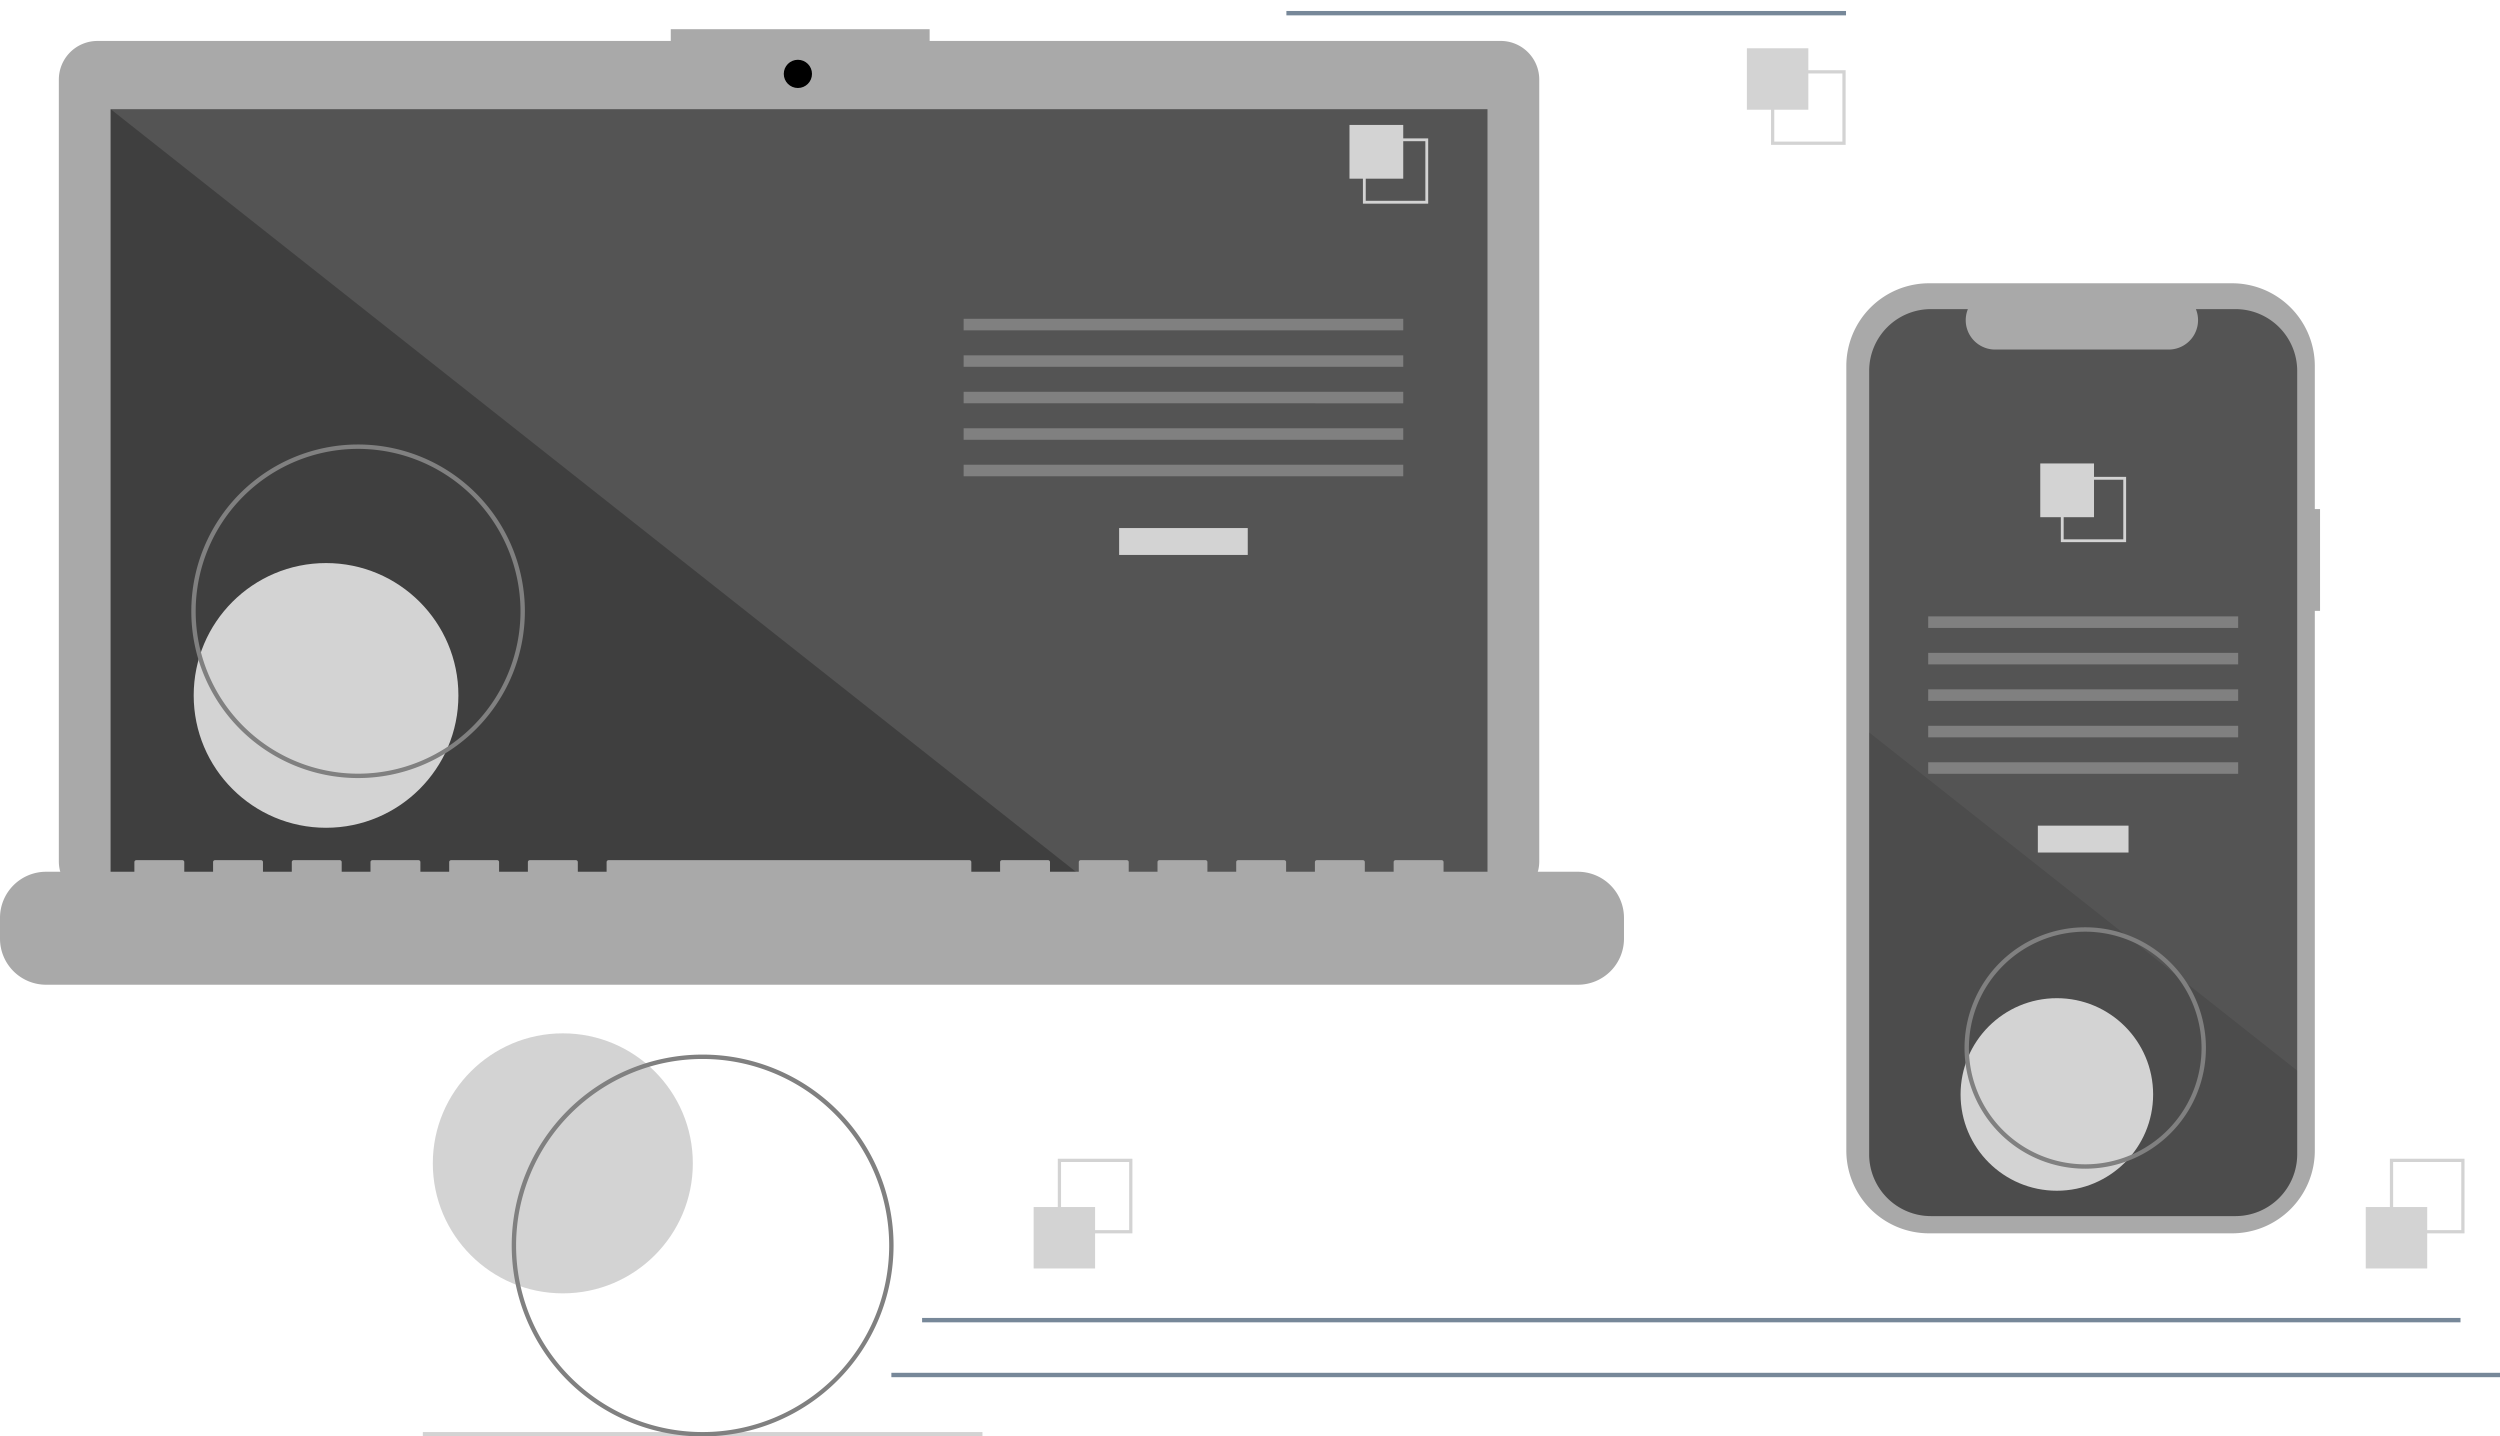 <svg xmlns="http://www.w3.org/2000/svg" viewBox="0 0 1139.17 654.54"><circle cx="256.46" cy="530.1" r="59.24" fill="lightgray"/><path fill="lightslategray" d="M420.17 600.54h701v2h-701z"/><path fill="darkgray" d="M683.8 18.65H423.61V13.3H305.65v5.36H44.41a17.6 17.6 0 0 0-17.6 17.6V392.5a17.6 17.6 0 0 0 17.6 17.6h639.38a17.6 17.6 0 0 0 17.6-17.6V36.25a17.6 17.6 0 0 0-17.6-17.6Z"/><path fill="black" d="M50.41 49.75H677.8v353.91H50.41z" opacity=".5"/><circle cx="363.57" cy="33.67" r="6.43" fill="black"/><path fill="black" d="M498.37 403.67H50.41V49.75l447.96 353.92z" opacity=".25"/><circle cx="148.57" cy="316.88" r="60.31" fill="lightgray"/><path fill="lightgray" d="M509.95 240.62h58.61v12.25h-58.61z"/><path fill="gray" d="M439.1 145.28h200.31v5.25H439.1zM439.1 161.9h200.31v5.25H439.1zM439.1 178.52h200.31v5.25H439.1zM439.1 195.14h200.31v5.25H439.1zM439.1 211.76h200.31v5.25H439.1z"/><path fill="lightgrey" d="M614.92 56.93h24.49v24.49h-24.49z"/><path fill="lightgray" d="M650.78 92.8h-29.74V63.06h29.74Zm-28.45-1.3h27.16V64.35h-27.16Z"/><path fill="darkgray" d="M719 397.23h-61.22v-4.41a.87.87 0 0 0-.88-.87h-20.99a.87.87 0 0 0-.87.87v4.41H621.9v-4.41a.87.87 0 0 0-.87-.87h-21a.87.87 0 0 0-.87.87v4.41h-13.12v-4.41a.87.87 0 0 0-.87-.87h-21a.87.87 0 0 0-.87.87v4.41h-13.12v-4.41a.87.87 0 0 0-.88-.87h-20.99a.87.87 0 0 0-.87.87v4.41h-13.12v-4.41a.87.87 0 0 0-.88-.87h-21a.87.87 0 0 0-.87.87v4.41h-13.12v-4.41a.87.87 0 0 0-.87-.87h-21a.87.87 0 0 0-.87.87v4.41H442.6v-4.41a.87.87 0 0 0-.87-.87H277.28a.87.87 0 0 0-.87.87v4.41h-13.12v-4.41a.87.87 0 0 0-.88-.87h-21a.87.87 0 0 0-.87.87v4.41h-13.12v-4.41a.87.87 0 0 0-.87-.87h-21a.87.87 0 0 0-.87.87v4.41h-13.12v-4.41a.87.87 0 0 0-.87-.87h-21a.87.87 0 0 0-.87.87v4.41H155.7v-4.41a.87.87 0 0 0-.88-.87h-20.99a.87.87 0 0 0-.87.87v4.41h-13.13v-4.41a.87.87 0 0 0-.87-.87h-21a.87.87 0 0 0-.87.87v4.41H83.97v-4.41a.87.87 0 0 0-.87-.87h-21a.87.87 0 0 0-.87.87v4.41H20.99a21 21 0 0 0-20.99 21v9.49a21 21 0 0 0 21 20.99h698a21 21 0 0 0 21-21v-9.49a21 21 0 0 0-21-20.99Z"/><path fill="gray" d="M163.17 354.54a76 76 0 1 1 76-76 76.09 76.09 0 0 1-76 76Zm0-150a74 74 0 1 0 74 74 74.08 74.08 0 0 0-74-74Z"/><path fill="lightslategray" d="M586.17 5h255v2h-255zM406.17 625.54h733v2h-733z"/><path fill="lightgray" d="M192.67 652.54h255v2h-255zM471 550h28v28h-28z"/><path fill="lightgray" d="M516 562h-34v-34h34Zm-32.52-1.48h31.04v-31.04h-31.04Z"/><path fill="lightgray" d="M796 22h28v28h-28z"/><path fill="lightgray" d="M841 66h-34V32h34Zm-32.52-1.48h31.04V33.48h-31.04Z"/><path fill="lightgray" d="M1078 550h28v28h-28z"/><path fill="lightgray" d="M1123 562h-34v-34h34Zm-32.52-1.48h31.04v-31.04h-31.04Z"/><path fill="darkgray" d="M1057.17 231.96h-2.38V166.8a37.71 37.71 0 0 0-37.71-37.72H879.03a37.71 37.71 0 0 0-37.72 37.72v357.48a37.71 37.71 0 0 0 37.72 37.71h138.05a37.71 37.71 0 0 0 37.71-37.71V278.34h2.38Z"/><path fill="black" d="M1046.76 169.01v356.96a28.17 28.17 0 0 1-28.16 28.17H879.88a28.17 28.17 0 0 1-28.16-28.17V169.01a28.16 28.16 0 0 1 28.16-28.16h16.83a13.38 13.38 0 0 0 12.4 18.43h79.08a13.38 13.38 0 0 0 12.4-18.43h18.01a28.16 28.16 0 0 1 28.16 28.16Z" opacity=".5"/><path fill="lightgray" d="M928.58 376.22h41.32v12.25h-41.32z"/><path fill="gray" d="M878.62 280.87h141.24v5.25H878.62zM878.62 297.49h141.24v5.25H878.62zM878.62 314.11h141.24v5.25H878.62zM878.62 330.73h141.24v5.25H878.62zM878.62 347.35h141.24v5.25H878.62z"/><path fill="lightgray" d="M929.68 211.18h24.49v24.49h-24.49z"/><path fill="lightgray" d="M939.06 217.3v29.74h29.74V217.3Zm28.45 28.45h-27.16V218.6h27.16Z"/><path d="M1046.76 487.85v38.12a28.17 28.17 0 0 1-28.16 28.17H879.88a28.17 28.17 0 0 1-28.16-28.17v-192.2l116.87 92.32 2 1.58 21.74 17.17 2.03 1.61Z" opacity=".1"/><circle cx="937.24" cy="498.71" r="43.87" fill="lightgray"/><path fill="gray" d="M320.17 654.54a87 87 0 1 1 87-87 87.1 87.1 0 0 1-87 87Zm0-172a85 85 0 1 0 85 85 85.1 85.1 0 0 0-85-85ZM950.17 532.54a55 55 0 1 1 55-55 55.06 55.06 0 0 1-55 55Zm0-108a53 53 0 1 0 53 53 53.06 53.06 0 0 0-53-53Z"/></svg>